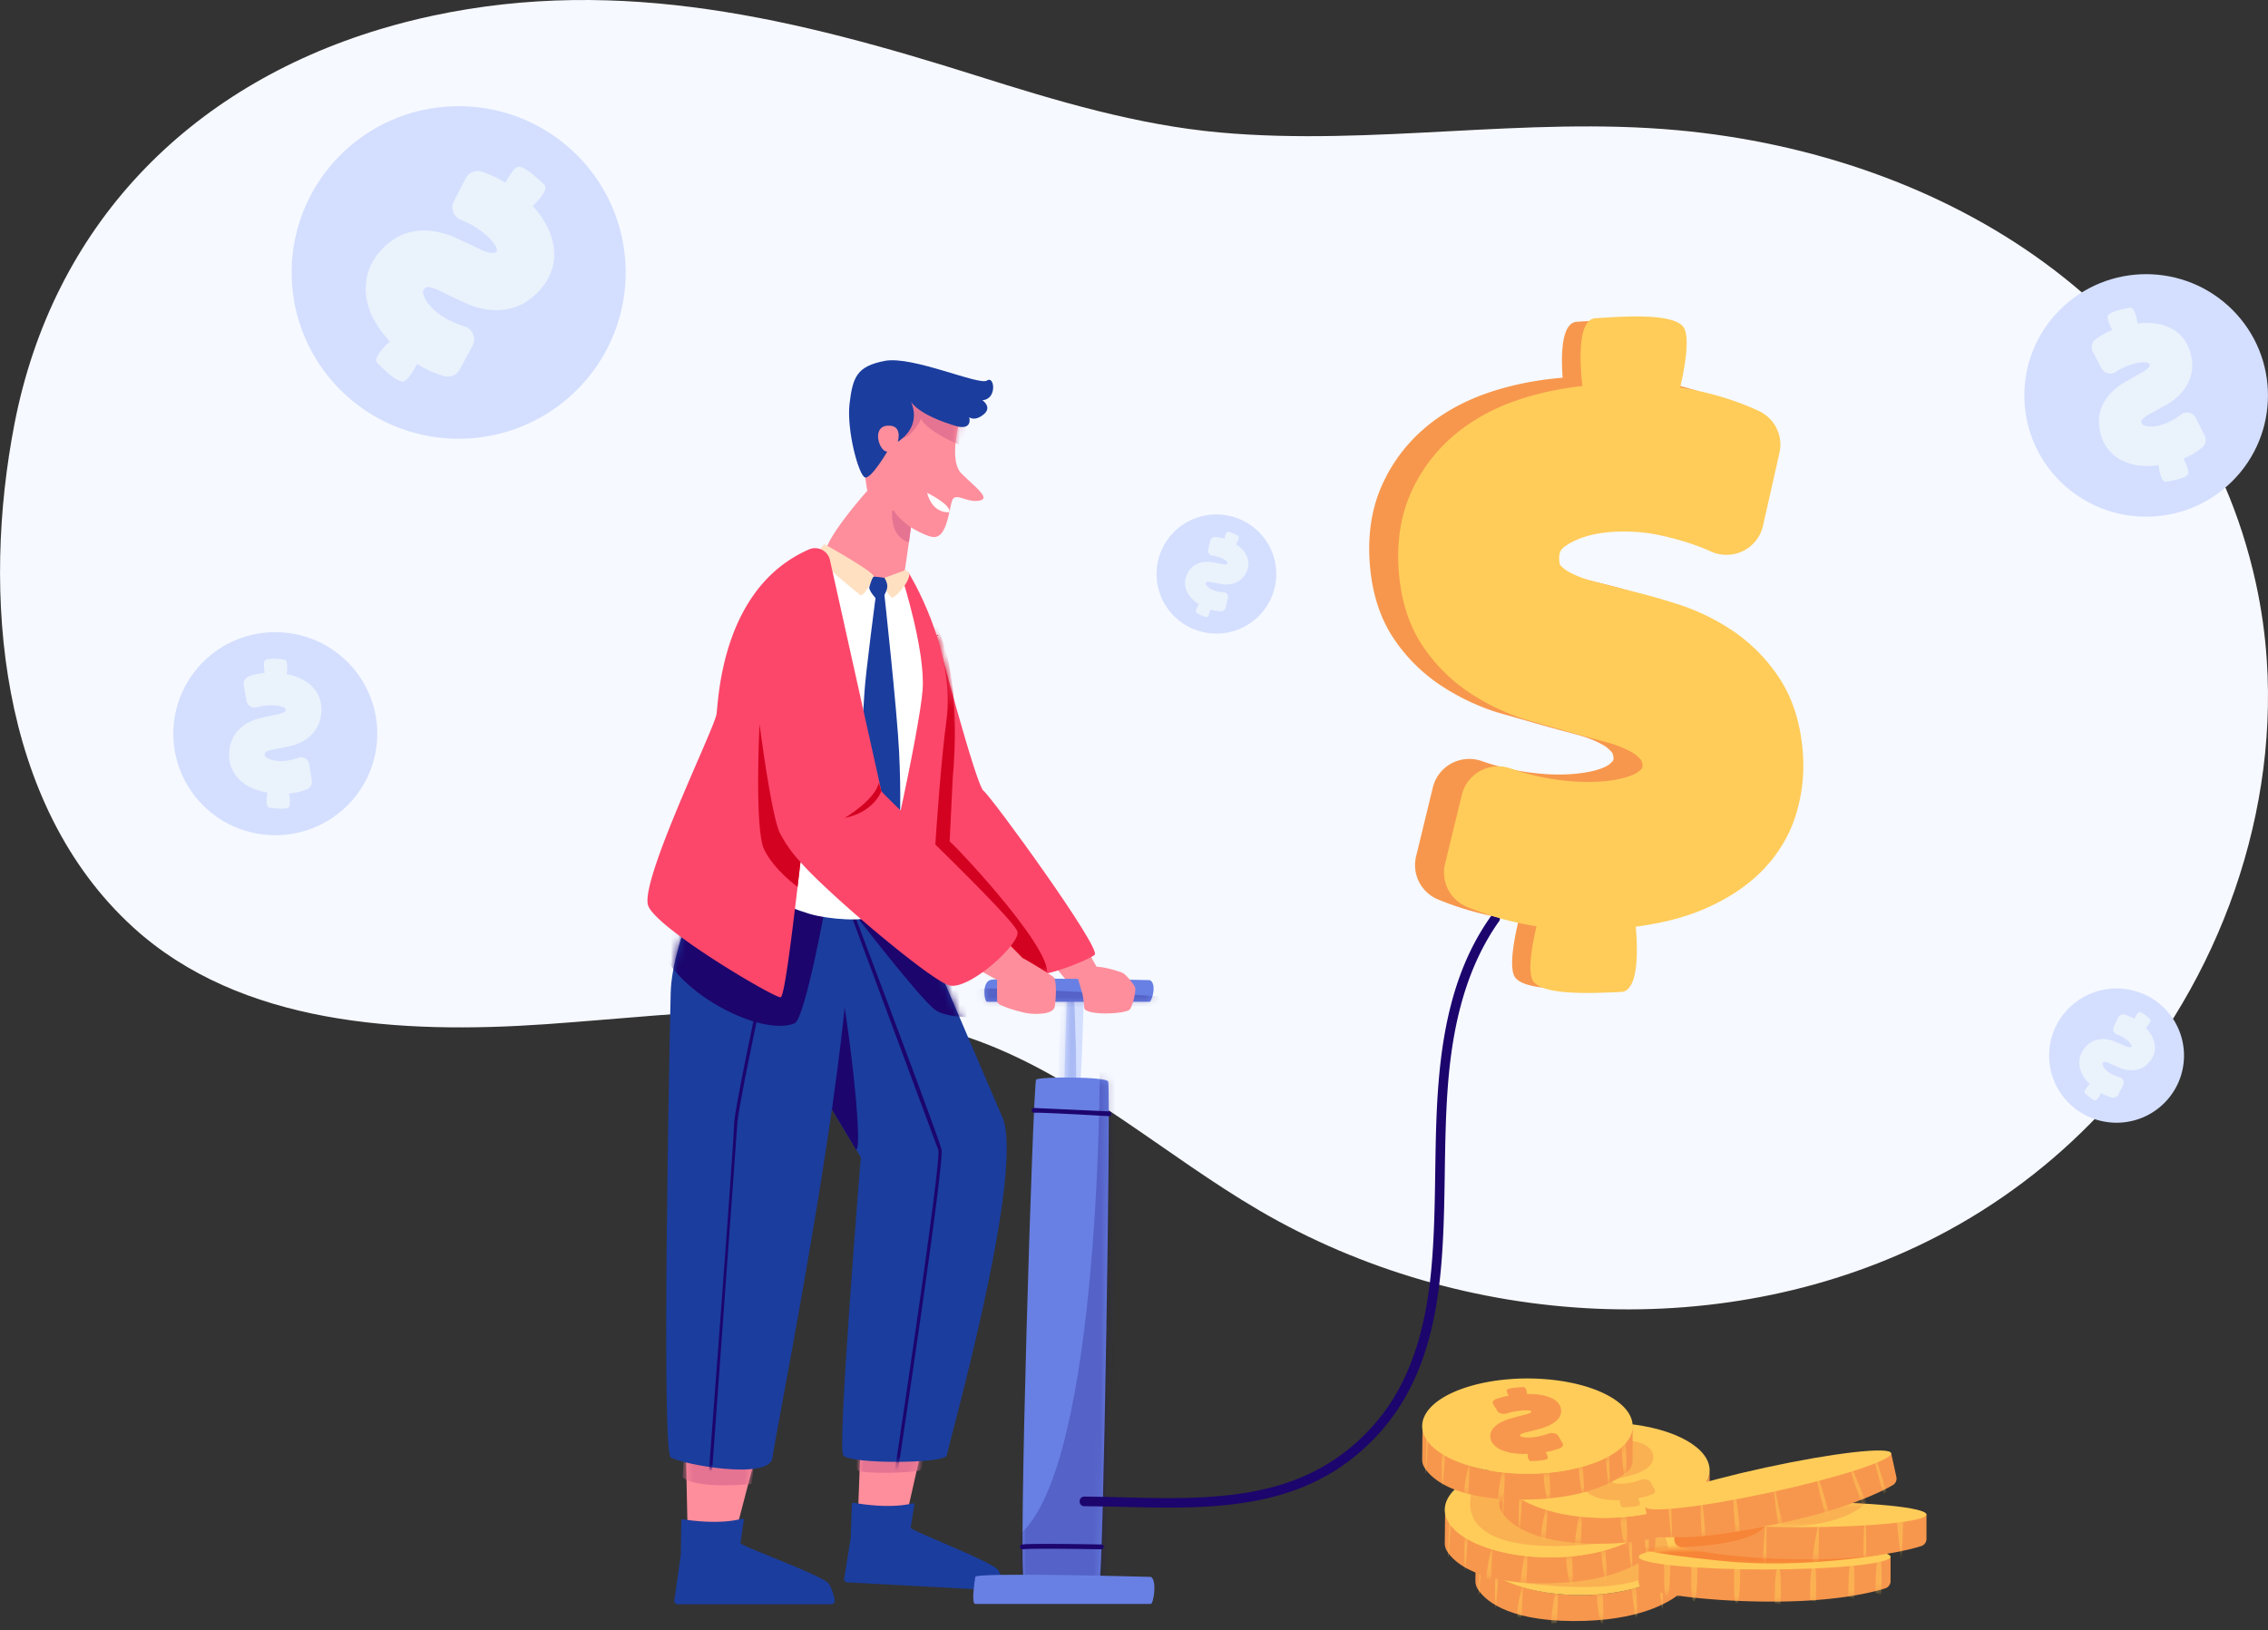 <svg xmlns="http://www.w3.org/2000/svg" width="306" height="220" fill="none" xmlns:v="https://vecta.io/nano"><rect width="100%" height="100%" fill="#333333" stroke="none"/><style><![CDATA[.B{fill:#fff}.C{fill:#ffcc59}.D{opacity:.5}.E{fill:#f7974d}.F{fill:#1c056d}.G{fill:#fe8e9c}.H{fill:#1b3d9e}.I{fill:#d4dfff}.J{fill:#eaf2fc}.K{fill:#e57492}.L{fill:#6880e4}.M{fill:#fc476a}.N{fill:#d40221}]]></style><g clip-path="url(#U)"><path d="M124.3 195.703l-2.042 9.029c-.127.085-5.241.086-6.487-.727l.344-9.286 8.185.984z" class="G"/><mask id="A" maskUnits="userSpaceOnUse" x="115" y="194" width="10" height="11"><path d="M124.3 195.703l-2.042 9.029c-.127.085-5.241.086-6.487-.727l.344-9.286 8.185.984z" class="B"/></mask><g mask="url(#A)" class="K"><path d="M124.856 194.989s-.139 3.06-.744 3.408-7.672.556-8.341.023.127-4.195.127-4.195l8.958.764z"/></g><path d="M115.155 202.778c.96.177 4.943.832 7.977.085.031-.008.063-.007.093.001s.058.023.081.044.04.048.049.078a.18.18 0 0 1 .006.092l-.496 3.071c.018.416 11.051 4.586 11.786 5.711.487.743.683 1.725.763 2.304a.41.41 0 0 1-.016.177c-.018.057-.049.11-.09.154a.41.41 0 0 1-.147.1c-.056.023-.117.033-.177.03l-20.67-1.1a.46.46 0 0 1-.329-.167.44.44 0 0 1-.085-.168c-.017-.061-.02-.125-.009-.188l.882-5.409.162-4.636c.001-.027.007-.053.019-.077s.029-.046.05-.062.045-.03.071-.036.053-.008.08-.004z" class="H"/><path d="M101.793 197.041l-2.544 9.739c-.127.086-5.241.085-6.488-.727l-.204-9.303 9.235.291z" class="G"/><mask id="B" maskUnits="userSpaceOnUse" x="92" y="196" width="10" height="11"><path d="M101.793 197.041l-2.544 9.739c-.127.086-5.241.085-6.488-.727l-.204-9.303 9.235.291z" class="B"/></mask><g mask="url(#B)" class="K"><path d="M101.443 200.235s-7.183.798-9.329-.854l.2-3.96 9.531.541-.402 4.273z"/></g><path d="M92.135 205.01c.963.159 4.961.734 7.979-.073.03-.008.062-.009.093-.002s.058.022.082.043a.2.2 0 0 1 .051.077c.01.03.012.061.007.092l-.435 3.08c.027.417 11.139 4.367 11.897 5.476.491.719.709 1.67.802 2.251.01.065.006.131-.012.194a.45.45 0 0 1-.091.171c-.043.049-.096.089-.156.117s-.125.041-.19.041H91.427c-.065 0-.129-.014-.189-.041a.45.45 0 0 1-.154-.114c-.043-.049-.074-.107-.092-.169s-.023-.127-.014-.191l.874-6.13.069-4.639c.001-.027.007-.053.018-.077s.028-.045.048-.062.044-.03.07-.038a.21.21 0 0 1 .079-.006z" class="H"/><path d="M305.833 89.033c1.511 22.332-7.338 45.232-22.694 61.423-6.282 6.627-13.635 12.159-21.752 16.369-28.259 14.639-64.013 12.575-91.481-3.486-12.757-7.46-23.995-17.731-37.866-22.856-18.409-6.8-38.77-3.648-58.357-2.28s-41.236.127-55.717-13.07C-.262 108.52-2.467 79.965 1.953 57.199 7.107 30.621 25.252 11.778 51.276 3.944c2.358-.71 4.744-1.322 7.157-1.835 25.429-5.427 49.158.465 73.382 8.119 10.725 3.39 21.572 6.646 32.831 7.655 20.532 1.839 41.15-2.197 61.71-.309 36.027 3.311 69.849 23.938 78.007 61.11.746 3.409 1.237 6.868 1.47 10.35z" fill="#f6f9ff"/><path d="M146.241 127.426l2.263 3.998c-.127.106-1.422 1.266-4.632.797-.146-.022-2.209-2.642-2.209-2.642l4.578-2.153z" class="G"/><path d="M126.353 85.683s5.331 20.32 6.35 21.038 15.985 21.319 14.989 22.124-6.973 3.15-8.967 2.786-14.309-16.692-15.392-17.634-4.228-28.166-4.228-28.166l7.248-.148z" class="M"/><mask id="C" maskUnits="userSpaceOnUse" x="119" y="85" width="29" height="47"><path d="M126.353 85.683s5.331 20.32 6.35 21.038 15.985 21.319 14.989 22.124-6.973 3.15-8.967 2.786-14.309-16.692-15.392-17.634-4.228-28.166-4.228-28.166l7.248-.148z" class="B"/></mask><g mask="url(#C)" class="N"><path d="M138.585 132.809s-15.95-16.337-16.409-17.422-3.262-5.426-3.262-5.426l3.492-4.813s5.106 8.013 5.737 8.414 15.774 16.393 12.737 18.49c-.548.38-2.295.757-2.295.757z"/><path d="M127.876 118.779l.668-13.783c1.423-16.528-2.829-21.485-2.829-21.485s-2.322 31.265-1.203 32.808 3.364 2.46 3.364 2.46z"/></g><path d="M122.548 77.224s6.462 10.295 5.145 20.01-2.379 31.611-2.379 31.611l-11.272-1.199 5.284-49.671 3.222-.751z" class="M"/><path d="M120.488 116.319l14.901 34.795c2.644 8.461-7.52 44.11-7.633 45.258s-13.182 1.226-13.993 0 2.379-40.216 2.379-40.216-19.463-31.294-16.6-34.481c3.835-4.266 20.947-5.356 20.947-5.356z" class="H"/><mask id="D" maskUnits="userSpaceOnUse" x="99" y="116" width="37" height="82"><path d="M120.488 116.319l14.901 34.795c2.644 8.461-7.52 44.11-7.633 45.258s-13.182 1.226-13.993 0 2.379-40.216 2.379-40.216-19.463-31.294-16.6-34.481c3.835-4.266 20.947-5.356 20.947-5.356z" class="B"/></mask><g mask="url(#D)" class="F"><path d="M120.958 198.519c.052 0 .102-.019.142-.052s.065-.081.072-.132c.254-1.689 6.284-41.413 5.852-43.241-.432-1.801-11.926-32.168-12.416-33.457-.021-.052-.062-.094-.114-.117s-.11-.024-.163-.004a.22.22 0 0 0-.119.111c-.024.05-.027.109-.009.162l12.399 33.405c.335 1.393-3.689 28.79-5.851 43.078-.008.056.006.114.04.159s.085.077.142.085c.008.002.017.003.025.003z"/><path d="M132.427 137.242s-4.556.266-6.233-.954c-2.162-1.574-11.475-13.736-11.475-13.736l8.057-4.594 9.651 19.284z"/></g><path d="M112.241 149.689l1.399-15.133c.27-.409 2.964 19.983 1.876 20.589l-3.275-5.456z" class="F"/><path d="M96.978 114.001s-6.311 12.513-6.488 19.971-1.261 61.781 0 62.676 13.452 3.227 13.748 0 16.017-80.224 8.396-80.294-15.657-2.353-15.657-2.353z" class="H"/><mask id="E" maskUnits="userSpaceOnUse" x="89" y="114" width="26" height="85"><path d="M96.978 114.001s-6.311 12.513-6.488 19.971-1.261 61.781 0 62.676 13.452 3.227 13.748 0 16.017-80.224 8.396-80.294-15.657-2.353-15.657-2.353z" class="B"/></mask><g mask="url(#E)" class="F"><path d="M95.777 199.865c.055 0 .107-.02.147-.057s.065-.088.069-.142l3.475-47.852c.066-3.138 7.696-37.42 7.772-37.766a.21.21 0 0 0-.028-.162c-.031-.049-.08-.083-.136-.095s-.114-.002-.163.028a.22.22 0 0 0-.095.135c-.315 1.415-7.715 34.671-7.782 37.851-.066 3.152-3.435 47.382-3.474 47.828-.002.028.001.057.01.084s.023.052.041.073.041.039.066.052a.21.21 0 0 0 .081.023h.016z"/><path d="M111.42 121.961s-2.812 15.552-4.214 16.127c-4.099 1.68-14.074-3.146-17.321-8.739s6.003-14.232 6.003-14.232l15.532 6.844z"/></g><path d="M121.822 78.313s3.012 9.468 2.662 14.711-5.686 29.75-6.673 30.567-6.008.497-8.585-.275-9.525-3.46-9.068-4.091 5.713-29.716 6.403-32.313 4.938-11.629 4.938-11.629 4.895 4.321 6.391 4.131 3.932-1.102 3.932-1.102z" class="B"/><path d="M117.035 66.208a1.05 1.05 0 0 1-.048-.165c-.289-1.579-1.688-11.722 1.099-14.163s12.476-.842 11.629 4.003c0 0-1.917 6.087 0 8s4.007 3.385 2.417 3.673-2.947-.946-3.523-.275-.623 5.55-2.833 5.168c-.676-.117-1.73-.612-2.88-1.288-.369 2.793-.874 6.435-1.084 7.15-.349 1.191-9.022-1.537-10.328-3.029-1.165-1.344 4.42-7.796 5.551-9.076z" class="G"/><mask id="F" maskUnits="userSpaceOnUse" x="111" y="50" width="22" height="29"><path d="M117.035 66.208a1.05 1.05 0 0 1-.048-.165c-.289-1.579-1.688-11.722 1.099-14.163s12.476-.842 11.629 4.003c0 0-1.917 6.087 0 8s4.007 3.385 2.417 3.673-2.947-.946-3.523-.275-.623 5.55-2.833 5.168c-.676-.117-1.73-.612-2.88-1.288-.369 2.793-.874 6.435-1.084 7.15-.349 1.191-9.022-1.537-10.328-3.029-1.165-1.344 4.42-7.796 5.551-9.076z" class="B"/></mask><g mask="url(#F)" class="K"><path d="M129.435 60.015s-4.252-1.706-5.163-3.488c0 0-1.334 2.744-2.786 2.6l.958-5.923 9.262 2.394-2.271 4.417z"/></g><path d="M122.906 71.163s-1.586-1.056-2.31-2.252c-.013-.022-.032-.04-.055-.05a.12.12 0 0 0-.074-.008c-.025.006-.048.019-.064.038s-.027.043-.029.069c-.077.96-.042 3.447 2.258 4.24l.274-2.038z" class="K"/><path d="M146.241 133.815s-.396 16.249-.915 16.303-1.83.415-1.801-.1.304-16.155.571-16.323 2.145.12 2.145.12z" class="I"/><mask id="G" maskUnits="userSpaceOnUse" x="143" y="133" width="4" height="18"><path d="M146.241 133.815s-.396 16.249-.915 16.303-1.83.415-1.801-.1.304-16.155.571-16.323 2.145.12 2.145.12z" class="B"/></mask><g mask="url(#G)" class="L"><path opacity=".4" d="M144.882 133.643s.72 15.372 0 15.638-2.274-.48-2.274-.48l.589-15.158h1.685z"/></g><path d="M155.119 132.257s-20.449-.462-21.565 0-.731 2.931-.371 2.931h21.936c.363-.205.975-2.528 0-2.931z" class="L"/><mask id="H" maskUnits="userSpaceOnUse" x="132" y="132" width="24" height="4"><path d="M155.119 132.257s-20.449-.462-21.565 0-.731 2.931-.371 2.931h21.936c.363-.205.975-2.528 0-2.931z" class="B"/></mask><g mask="url(#H)" class="F"><path opacity=".24" d="M156.321 134.447s-24.059-1.465-24.424-.952-.478 2.16.367 2.234 24.279.216 24.242-.148-.185-1.134-.185-1.134z"/></g><path d="M149.52 145.956c-.119-.691-9.329-.691-9.729-.269s-2.502 67.576-1.622 67.576 9.712.222 10.185.064 1.538-65.205 1.166-67.371z" class="L"/><mask id="I" maskUnits="userSpaceOnUse" x="137" y="145" width="13" height="69"><path d="M149.52 145.956c-.119-.691-9.329-.691-9.729-.269s-2.502 67.576-1.622 67.576 9.712.222 10.185.064 1.538-65.205 1.166-67.371z" class="B"/></mask><g mask="url(#I)" class="F"><path opacity=".24" d="M148.38 144.031s.156 58.145-12.238 64.007v7.404h17.046v-71.411h-4.808z"/></g><path d="M155.279 212.786s-23.598-.656-23.693 0-.563 3.65 0 3.65h23.693c.375-.094.847-3.183 0-3.65z" class="L"/><g class="F"><path d="M149.598 150.614c.086.003.169-.029.232-.088a.32.32 0 0 0 .012-.457c-.06-.063-.14-.098-.226-.101l-10.12-.459c-.086.005-.166.044-.223.108a.32.32 0 0 0-.081.234.32.32 0 0 0 .109.223c.064.057.149.086.235.081 1.017-.062 9.952.454 10.043.459h.019zm-11.64 58.449h.045c1.264-.175 10.519 0 10.611 0 .083-.005.161-.041.218-.101a.33.33 0 0 0 .088-.222c0-.083-.032-.162-.088-.222a.33.33 0 0 0-.218-.102c-.381-.008-9.399-.179-10.713 0-.081.012-.154.054-.205.118a.32.32 0 0 0-.07.225.32.32 0 0 0 .1.213c.06.056.138.087.22.089l.012.002z"/></g><g fill="#ffe0c1"><path d="M122.132 76.944l-2.806 1.031c-.808.255.785 2.824 1.126 2.682.294-.127 1.781-1.422 2.194-2.856.026-.09.032-.183.02-.276a.69.69 0 0 0-.09-.261.7.7 0 0 0-.186-.205.72.72 0 0 0-.253-.116h-.005zm-10.928-3.522s6.831 3.782 6.696 4.401-1.461 2.622-1.726 2.513-5.925-4.823-5.99-5.223 1.02-1.691 1.02-1.691z"/></g><g class="H"><path d="M119.326 77.975s.453.648.382 1.275-.819 1.934-1.073 1.876-1.479-1.434-1.345-1.9.41-1.37.606-1.406 1.43.154 1.43.154z"/><path d="M119.282 79.865s1.74 15.831 2.027 21.615.114 10.415-.017 11.008-3.108 5.961-3.369 5.856-2.592-5.87-2.671-6.478 1.25-15.507 1.357-18.079 1.654-14.125 1.654-14.125l1.019.203z"/></g><path d="M133.888 125.138l4.093 4.153c.134 0 3.769 2.209 4.183 2.575s.336 2.764.154 3.936-2.738 1.052-3.542.952-4.159-.983-4.229-1.555c-.054-.434-.017-2.964-.017-2.964l-5.343-2.924 4.701-4.173z" class="G"/><path d="M96.678 96.339c.273-1.906.648-17.038 12.466-22.195.28-.123.584-.182.89-.173a2.06 2.06 0 0 1 .877.225 2.05 2.05 0 0 1 1.073 1.399l.011.054 6.919 31.104c.519.774 18.044 17.313 18.366 18.997s-6.522 7.861-9.166 7.228c-2.518-.603-16.735-12.687-20.111-16.655-1.111 9.555-2.162 18.253-2.693 18.253-1.007 0-16.544-9.166-17.839-12.317s8.92-23.916 9.207-25.921z" class="M"/><g class="N"><path d="M108.003 116.326c-1.11-1.174-2.048-2.5-2.787-3.936-1.145-2.279-2.742-14.691-2.742-14.691s-.701 14.121.61 16.897 4.526 5.085 4.526 5.085l.393-3.355zm10.911-9.572s-.958 2.813-4.951 3.622c0 0 4.128-2.434 4.609-4.771l.342 1.149z"/></g><path d="M145.472 131.557c-.033.096-.143.141-.111.237l.686 2.319c.126.611.202 1.231.229 1.854.035 1.14 5.807.899 6.217.191s.793-2.501.656-2.913-1.284-1.844-1.78-2.01-5.128-1.904-5.897.322z" class="G"/><path d="M129.281 57.568s-5.724-1.491-6.614-3.816c0 0 2.199 3.351-1.546 5.881 0 0 .756-2.359-1.408-2.188s-1.065 3.557 0 3.489c0 0-2.103 3.592-2.958 3.506s-2.566-6.389-2.129-10.005 1.017-5.013 4.745-5.736 12.782 3.374 13.798 2.651 1.399 2.533-.626 2.652c0 0 1.388.932.163 1.925s-1.941.374-1.941.374.5 1.634-1.484 1.268z" class="H"/><path d="M128.095 69.116s-2.228.331-3.013-2.614c0 0 3.262 1.583 3.013 2.614z" class="B"/><path d="M277.937 64.931c-6.419-6.391-6.419-16.752 0-23.142s16.826-6.39 23.245 0 6.419 16.752 0 23.142-16.826 6.391-23.245 0z" class="I"/><path d="M283.461 55.195c.263-.744.671-1.43 1.201-2.016a8.08 8.08 0 0 1 1.719-1.429l1.712-.984.99-.551c.237-.138.46-.3.662-.485.115-.102.207-.225.273-.364a.42.42 0 0 0 0-.211c-.008-.044-.016-.087-.176-.167-.09-.044-.455-.179-1.38-.027-.509.09-1.007.235-1.485.431a8.47 8.47 0 0 0-1.526.795 1.34 1.34 0 0 1-.515.201c-.184.031-.372.022-.552-.024a1.33 1.33 0 0 1-.495-.245 1.34 1.34 0 0 1-.353-.425l-1.174-2.235a1.32 1.32 0 0 1-.117-.911 1.33 1.33 0 0 1 .506-.768c.69-.509 1.438-.934 2.229-1.267-.294-.566-.672-1.393-.605-1.803.104-.652 2.135-1.022 2.957-1.192.636-.133.961 1.429 1.071 2.128a9.29 9.29 0 0 1 2.406 0c.849.112 1.668.391 2.408.822.691.413 1.271.989 1.689 1.676.391.649.654 1.366.775 2.114.17 1.026.107 1.958-.187 2.771-.264.742-.672 1.426-1.201 2.011-.488.537-1.049 1.004-1.666 1.386l-1.554.886-1.116.603c-.26.138-.504.302-.728.491a1.23 1.23 0 0 0-.305.37.33.33 0 0 0 0 .16c.049.3.152.388.352.462.45.168 1.018.199 1.682.09.597-.101 1.175-.29 1.716-.562.554-.269 1.08-.594 1.567-.971a1.33 1.33 0 0 1 .528-.254 1.34 1.34 0 0 1 .587-.003 1.33 1.33 0 0 1 .53.248 1.31 1.31 0 0 1 .372.451l1.199 2.377a1.32 1.32 0 0 1 .112.873c-.063.295-.226.56-.461.751-.737.587-1.55 1.073-2.417 1.444l-.098.042c.286.561.738 1.54.657 1.991-.119.65-2.163.976-2.983 1.13-.669.127-.953-1.577-1.037-2.23a10.74 10.74 0 0 1-2.417.067c-.878-.07-1.735-.31-2.521-.706a5.71 5.71 0 0 1-1.952-1.632 5.76 5.76 0 0 1-1.059-2.586c-.166-1-.106-1.919.18-2.722z" class="J"/><path d="M158.41 83.139c-3.153-3.139-3.153-8.229 0-11.368a8.1 8.1 0 0 1 11.418 0c3.154 3.139 3.154 8.229 0 11.368a8.1 8.1 0 0 1-11.418 0z" class="I"/><path d="M161.237 76.231a2.98 2.98 0 0 1 1.091-.38 4.05 4.05 0 0 1 1.1 0l.955.167.548.104c.134.022.269.031.404.025a.57.57 0 0 0 .217-.052c.029-.019.053-.046.069-.077.011-.019.023-.038-.013-.118-.02-.046-.114-.212-.509-.445-.221-.126-.455-.228-.698-.305a4.24 4.24 0 0 0-.828-.18.66.66 0 0 1-.258-.086c-.079-.046-.147-.108-.2-.183s-.09-.159-.109-.248a.65.65 0 0 1 .002-.27l.266-1.211a.65.65 0 0 1 .245-.378c.124-.093.278-.139.433-.129.42.025.836.1 1.239.223.069-.305.19-.736.343-.869.247-.213 1.129.285 1.493.48.282.151-.092.84-.271 1.14a4.56 4.56 0 0 1 .904.76c.285.309.505.671.646 1.065a2.39 2.39 0 0 1 .106 1.161c-.059.368-.189.721-.382 1.04-.225.404-.552.743-.947.985a3 3 0 0 1-1.089.38c-.354.049-.714.049-1.068 0l-.863-.154-.612-.127a2.02 2.02 0 0 0-.429-.043c-.08-.001-.159.014-.233.043-.022.016-.039.037-.051.061-.032.039-.052.088-.054.139s.012.102.04.144a1.63 1.63 0 0 0 .606.562c.257.149.535.259.824.327.294.073.595.115.898.127.098.002.193.026.28.07s.162.106.221.183a.65.65 0 0 1 .122.26.66.66 0 0 1-.003.287l-.302 1.266a.65.65 0 0 1-.232.367c-.118.092-.263.142-.413.14a5.16 5.16 0 0 1-1.367-.215l-.05-.014c-.07.3-.21.812-.381.955-.255.208-1.121-.309-1.481-.507-.291-.163.14-.886.315-1.165a5.28 5.28 0 0 1-.929-.732 3.32 3.32 0 0 1-.727-1.058 2.79 2.79 0 0 1-.217-1.227c.03-.463.174-.912.419-1.307a2.69 2.69 0 0 1 .93-.984z" class="J"/><path d="M27.414 108.69a13.66 13.66 0 0 1 0-19.372c5.373-5.349 14.085-5.349 19.458 0a13.66 13.66 0 0 1 0 19.372c-5.373 5.349-14.085 5.349-19.458 0z" class="I"/><path d="M31.812 98.94c.398-.528.897-.973 1.468-1.308.542-.316 1.126-.555 1.734-.71l1.615-.356.929-.191c.224-.05.443-.125.651-.222a.95.95 0 0 0 .31-.222c.033-.05.053-.108.059-.167 0-.038.01-.073-.098-.177-.061-.059-.319-.253-1.095-.368-.431-.055-.866-.065-1.299-.029a7.2 7.2 0 0 0-1.423.253 1.12 1.12 0 0 1-.894-.128c-.132-.082-.245-.191-.332-.319a1.11 1.11 0 0 1-.174-.425l-.379-2.08a1.11 1.11 0 0 1 .137-.757c.135-.228.347-.401.598-.487a9.07 9.07 0 0 1 2.099-.45c-.091-.526-.183-1.283-.028-1.592.254-.494 1.963-.28 2.664-.209.544.055.404 1.382.316 1.967.664.118 1.309.323 1.919.608.651.303 1.233.734 1.713 1.266a4.11 4.11 0 0 1 .926 1.76 4.97 4.97 0 0 1 .084 1.882 4.58 4.58 0 0 1-.85 2.164c-.399.526-.897.97-1.467 1.306a6.56 6.56 0 0 1-1.682.688l-1.462.314-1.046.201c-.242.045-.478.116-.705.211a1.05 1.05 0 0 0-.337.217.28.28 0 0 0-.039.127c-.037.253.023.348.163.457.318.254.763.414 1.32.494a5.08 5.08 0 0 0 1.512-.019 7.5 7.5 0 0 0 1.497-.38 1.13 1.13 0 0 1 .486-.069c.165.013.325.063.469.145s.267.195.361.331a1.11 1.11 0 0 1 .183.453l.355 2.198c.041.249-.005.505-.131.725s-.322.39-.559.483a8.84 8.84 0 0 1-2.29.548l-.089.008c.087.52.2 1.416.02 1.754-.254.49-1.969.239-2.671.156-.565-.07-.361-1.499-.263-2.041a8.99 8.99 0 0 1-1.944-.551 5.73 5.73 0 0 1-1.834-1.195c-.512-.505-.904-1.118-1.145-1.794a4.82 4.82 0 0 1-.192-2.33 4.55 4.55 0 0 1 .837-2.139z" class="J"/><path d="M45.948 52.632a22.37 22.37 0 0 1 0-31.73c8.801-8.762 23.07-8.762 31.871 0a22.37 22.37 0 0 1 0 31.73c-8.801 8.762-23.07 8.762-31.871 0z" class="I"/><path d="M54.996 31.419c1.045-.294 2.138-.38 3.217-.253 1.021.124 2.02.389 2.968.787l2.46 1.132 1.399.667c.343.156.701.275 1.069.356a1.59 1.59 0 0 0 .625.016.58.58 0 0 0 .243-.161c.045-.044.087-.085.05-.328-.02-.137-.159-.65-1.061-1.562a9.99 9.99 0 0 0-1.66-1.322c-.663-.43-1.369-.791-2.107-1.078-.238-.093-.454-.234-.634-.415a1.82 1.82 0 0 1-.41-.635c-.09-.238-.13-.492-.116-.746s.082-.502.199-.728l1.588-3.076c.199-.386.529-.688.932-.852s.851-.18 1.265-.044c1.115.369 2.183.868 3.18 1.487.405-.774 1.039-1.853 1.549-2.102.818-.399 2.838 1.574 3.681 2.357.655.609-.85 2.201-1.548 2.877.747.809 1.384 1.712 1.895 2.686.547 1.036.88 2.17.979 3.336a6.72 6.72 0 0 1-.548 3.208c-.422.948-1.021 1.808-1.766 2.533-1.018.999-2.117 1.667-3.265 1.981a8.29 8.29 0 0 1-3.212.253 10.66 10.66 0 0 1-2.876-.76l-2.22-1.033-1.562-.769c-.36-.181-.738-.323-1.128-.422-.213-.059-.437-.076-.656-.049-.07.027-.131.07-.179.127-.299.293-.317.477-.243.76.168.633.581 1.291 1.229 1.945.587.586 1.26 1.081 1.995 1.469a12.23 12.23 0 0 0 2.333.979 1.83 1.83 0 0 1 .702.389 1.82 1.82 0 0 1 .466.652 1.81 1.81 0 0 1 .14.788c-.013.27-.085.533-.213.772l-1.726 3.216c-.196.365-.511.653-.893.815s-.809.19-1.209.079c-1.242-.357-2.431-.879-3.534-1.551l-.127-.076c-.406.76-1.145 2.04-1.721 2.305-.826.38-2.799-1.631-3.632-2.432-.668-.647 1.018-2.31 1.689-2.919a14.68 14.68 0 0 1-1.979-2.637 9.28 9.28 0 0 1-1.201-3.371c-.165-1.163-.064-2.348.294-3.466.366-1.152 1.063-2.238 2.071-3.227s2.08-1.64 3.21-1.957z" class="J"/><path d="M279.133 148.848c-3.554-3.538-3.554-9.275 0-12.813s9.316-3.538 12.87 0 3.554 9.275 0 12.813-9.316 3.538-12.87 0z" class="I"/><path d="M282.721 140.369a3.34 3.34 0 0 1 1.295-.145 4.51 4.51 0 0 1 1.207.281l1.008.426.575.253c.14.058.286.1.436.127a.68.68 0 0 0 .254 0c.037-.015.07-.038.096-.068.018-.019.034-.036.016-.127-.01-.055-.072-.261-.447-.617-.211-.193-.443-.363-.69-.506a4.65 4.65 0 0 0-.864-.41.74.74 0 0 1-.437-.413.71.71 0 0 1-.055-.302.72.72 0 0 1 .074-.298l.6-1.266a.74.74 0 0 1 .877-.389c.455.134.893.322 1.304.56.152-.318.395-.76.599-.868.324-.172 1.165.599 1.515.905.272.238-.314.899-.589 1.18a5.08 5.08 0 0 1 .8 1.061 3.56 3.56 0 0 1 .44 1.331 2.72 2.72 0 0 1-.181 1.302 3.26 3.26 0 0 1-.68 1.046 3.05 3.05 0 0 1-1.293.841 3.35 3.35 0 0 1-1.293.143c-.402-.036-.796-.128-1.172-.272l-.908-.39-.636-.291c-.148-.068-.302-.121-.461-.156a.67.67 0 0 0-.264-.011c-.028.011-.052.03-.071.053-.047.035-.081.084-.097.139s-.013.116.007.17c.105.297.284.562.522.77a3.38 3.38 0 0 0 .822.568c.304.155.624.278.954.366a.75.75 0 0 1 .288.149.74.74 0 0 1 .197.257c.046.099.068.207.067.316a.74.74 0 0 1-.076.314l-.657 1.32a.74.74 0 0 1-.35.341c-.152.07-.324.087-.487.047-.506-.129-.993-.325-1.446-.583a.62.62 0 0 1-.051-.029c-.154.314-.439.838-.667.952-.328.165-1.152-.623-1.496-.936-.277-.253.382-.944.645-1.199-.316-.315-.596-.663-.834-1.04a3.76 3.76 0 0 1-.527-1.345 3.14 3.14 0 0 1 .075-1.403c.149-.499.418-.954.784-1.325a3.02 3.02 0 0 1 1.272-.829z" class="J"/><path d="M199.115 208.55c0 2.98 4.537 5.924 11.234 6.559 7.673.729 15.197-1.497 16.806-4.971.197-.412.301-.863.304-1.319v4.603c0 .294-.064.584-.187.85s-.303.503-.528.693c-1.515 1.266-5.66 3.822-14.52 3.779-9.205-.044-12.06-3.039-12.869-4.355-.193-.316-.295-.68-.294-1.05l.054-4.789z" class="E"/><mask id="J" maskUnits="userSpaceOnUse" x="199" y="208" width="29" height="11"><path d="M199.115 208.55c0 2.98 4.537 5.924 11.234 6.559 7.673.729 15.197-1.497 16.806-4.971.197-.412.301-.863.304-1.319v4.603c0 .294-.064.584-.187.85s-.303.503-.528.693c-1.515 1.266-5.66 3.822-14.52 3.779-9.205-.044-12.06-3.039-12.869-4.355-.193-.316-.295-.68-.294-1.05l.054-4.789z" class="B"/></mask><g mask="url(#J)" class="C"><path d="M226.486 210.27c0 .281.276 5.16 0 5.464s-.613-4.627-.459-5.009c.037-.106.097-.202.177-.281a.74.74 0 0 1 .282-.174zm-2.188 2.193l.089 4.56-.147.029s-.592-4.294-.266-4.44l.324-.149zm-3.6 1.497s.372 4.266.094 4.32-.665-4.165-.665-4.165l.571-.155zm-4.494.617s.29 4.513-.036 4.585-1.052-4.44-.509-4.513l.545-.072zm-6.165 4.404s.327-4.548.037-4.476-.979 4.513-.725 4.548c.232.01.464-.014.688-.072zm-4.75-.757l.196-4.298c-.232.201-1.083 4.214-.636 4.256l.44.042zm-3.083-5.986l-.382 4.833c-.155-.007-.175-4.891.058-5.035s.324.202.324.202z" class="D"/></g><path d="M199.064 208.819c.003-.456.107-.906.304-1.318 1.609-3.474 9.133-5.7 16.807-4.971 6.696.633 11.292 3.31 11.284 6.289a3.11 3.11 0 0 1-.304 1.32c-1.609 3.473-9.133 5.699-16.806 4.97-6.697-.633-11.293-3.31-11.285-6.29z" class="C"/><mask id="K" maskUnits="userSpaceOnUse" x="199" y="202" width="29" height="14"><path d="M199.064 208.819c.003-.456.107-.906.304-1.318 1.609-3.474 9.133-5.7 16.807-4.971 6.696.633 11.292 3.31 11.284 6.289a3.11 3.11 0 0 1-.304 1.32c-1.609 3.473-9.133 5.699-16.806 4.97-6.697-.633-11.293-3.31-11.285-6.29z" class="B"/></mask><g mask="url(#K)" class="E"><path d="M223.569 205.909s4.014 3.755-1.081 6.698-18.445.798-18.445.798 14.164-1.34 16.499-3.005 2.1-3.486 2.1-3.486l.925-1.005" class="D"/></g><path d="M199.676 210.007l-.182 5.24c.091.07.348-4.003.348-4.606s-.166-.634-.166-.634z" class="C D"/><path d="M194.981 203.45c0 2.98 4.538 5.925 11.233 6.559 7.675.731 15.193-1.497 16.808-4.968.196-.412.3-.862.304-1.319v4.603a2 2 0 0 1-.186.85c-.123.266-.304.503-.529.692-1.513 1.267-5.659 3.823-14.52 3.781-9.205-.045-12.058-3.04-12.868-4.357a1.99 1.99 0 0 1-.293-1.048l.051-4.793z" class="E"/><mask id="L" maskUnits="userSpaceOnUse" x="194" y="203" width="30" height="11"><path d="M194.981 203.45c0 2.98 4.538 5.925 11.233 6.559 7.675.731 15.193-1.497 16.808-4.968.196-.412.3-.862.304-1.319v4.603a2 2 0 0 1-.186.85c-.123.266-.304.503-.529.692-1.513 1.267-5.659 3.823-14.52 3.781-9.205-.045-12.058-3.04-12.868-4.357a1.99 1.99 0 0 1-.293-1.048l.051-4.793z" class="B"/></mask><g mask="url(#L)" class="C"><path d="M222.353 205.167c0 .282.275 5.16 0 5.465s-.613-4.627-.46-5.009c.037-.105.097-.201.177-.28a.76.76 0 0 1 .283-.176zm-2.188 2.197l.088 4.559-.148.029s-.59-4.293-.266-4.44l.326-.148zm-3.6 1.498s.372 4.264.094 4.32-.665-4.167-.665-4.167l.571-.153zm-4.494.612s.29 4.512-.037 4.584-1.051-4.44-.509-4.512l.546-.072zm-6.165 4.408s.326-4.549.036-4.477-.978 4.513-.725 4.549c.232.009.464-.015.689-.072zm-4.75-.759l.195-4.296c-.233.202-1.082 4.214-.636 4.254l.441.042zm-3.084-5.985l-.376 4.833c-.148-.008-.176-4.89.056-5.035s.32.202.32.202z" class="D"/></g><path d="M194.93 203.72a3.14 3.14 0 0 1 .304-1.32c1.609-3.473 9.133-5.699 16.806-4.97 6.697.633 11.293 3.31 11.286 6.29a3.13 3.13 0 0 1-.304 1.321c-1.609 3.474-9.133 5.699-16.808 4.971-6.695-.633-11.291-3.311-11.284-6.289v-.003z" class="C"/><mask id="M" maskUnits="userSpaceOnUse" x="194" y="197" width="30" height="14"><path d="M194.93 203.72a3.14 3.14 0 0 1 .304-1.32c1.609-3.473 9.133-5.699 16.806-4.97 6.697.633 11.293 3.31 11.286 6.29a3.13 3.13 0 0 1-.304 1.321c-1.609 3.474-9.133 5.699-16.808 4.971-6.695-.633-11.291-3.311-11.284-6.289v-.003z" class="B"/></mask><g mask="url(#M)" class="E"><path d="M199.064 200.069s-5.918 10.474 16.364 8.253l-12.212-7.241-4.152-1.012z" class="D"/></g><path d="M195.542 204.915l-.182 5.239c.09.07.351-4.01.351-4.606s-.169-.633-.169-.633z" class="C D"/><path d="M202.318 198.129c-.006 2.98 4.539 5.923 11.234 6.559 7.674.728 15.198-1.497 16.808-4.971.196-.413.299-.863.304-1.32v4.604c0 .293-.063.583-.187.85s-.304.503-.528.693c-1.514 1.266-5.66 3.822-14.521 3.779-9.205-.045-12.058-3.04-12.867-4.356-.194-.315-.295-.678-.294-1.048l.051-4.79z" class="E"/><mask id="N" maskUnits="userSpaceOnUse" x="202" y="198" width="29" height="11"><path d="M202.318 198.129c-.006 2.98 4.539 5.923 11.234 6.559 7.674.728 15.198-1.497 16.808-4.971.196-.413.299-.863.304-1.32v4.604c0 .293-.063.583-.187.85s-.304.503-.528.693c-1.514 1.266-5.66 3.822-14.521 3.779-9.205-.045-12.058-3.04-12.867-4.356-.194-.315-.295-.678-.294-1.048l.051-4.79z" class="B"/></mask><g mask="url(#N)" class="C"><path d="M229.691 199.849c0 .281.274 5.159 0 5.464s-.614-4.627-.461-5.008c.037-.106.097-.202.177-.281a.74.74 0 0 1 .284-.175zm-2.188 2.193l.087 4.559-.147.029s-.59-4.293-.266-4.44l.326-.148zm-3.6 1.497s.371 4.266.094 4.321-.666-4.166-.666-4.166l.572-.155zm-4.495.616s.29 4.512-.037 4.584-1.05-4.44-.508-4.512l.545-.072zm-6.164 4.405s.325-4.548.035-4.476-.978 4.512-.725 4.548c.232.01.465-.015.69-.072zm-4.75-.758s.427-4.497.194-4.296-1.082 4.212-.636 4.254l.442.042zm-3.084-5.985l-.381 4.833c-.154-.008-.177-4.891.056-5.036s.325.203.325.203z" class="D"/></g><g class="C"><path d="M202.267 198.397c.004-.456.108-.906.304-1.318 1.609-3.474 9.134-5.699 16.807-4.971 6.696.633 11.292 3.31 11.286 6.289-.005.457-.108.907-.304 1.32-1.61 3.474-9.134 5.699-16.808 4.971-6.695-.634-11.291-3.311-11.285-6.29v-.001z"/><path d="M202.879 199.585l-.182 5.241c.09.069.349-4.004.349-4.607s-.167-.634-.167-.634z" class="D"/></g><g class="E"><path d="M213.901 198.962c.29-.328.64-.598 1.031-.796a7.33 7.33 0 0 1 1.333-.53l1.285-.343.741-.193c.174-.046.344-.105.509-.176a.76.76 0 0 0 .224-.142c.019-.025.029-.057.026-.088 0-.019 0-.037-.107-.076-.058-.023-.299-.093-.956-.066-.361.019-.721.062-1.077.126-.387.066-.77.158-1.145.274-.5.154-1.096.024-1.282-.281l-.598-.979c-.155-.254.028-.546.432-.688.545-.19 1.104-.337 1.672-.441-.149-.253-.331-.609-.246-.777.137-.269 1.584-.343 2.172-.38.458-.031.528.633.537.931a10.6 10.6 0 0 1 1.67.096c.549.071 1.085.219 1.594.437.396.166.744.429 1.01.766a1.64 1.64 0 0 1 .333.914 1.6 1.6 0 0 1-.399 1.15 3.48 3.48 0 0 1-1.029.794 6.91 6.91 0 0 1-1.294.507l-1.164.308-.835.209c-.188.045-.373.105-.553.177a.88.88 0 0 0-.254.142c-.014.02-.019.044-.016.067 0 .127.069.168.2.206a3.62 3.62 0 0 0 1.159.104 7 7 0 0 0 1.248-.168 9 9 0 0 0 1.183-.345c.509-.192 1.169-.064 1.359.264l.601 1.04c.14.243-.026.519-.4.664a10.73 10.73 0 0 1-1.818.507l-.073.014c.144.246.363.673.262.857-.145.268-1.594.325-2.183.356-.475.027-.508-.696-.508-.972a12.44 12.44 0 0 1-1.683-.066 6.63 6.63 0 0 1-1.685-.393c-.448-.165-.856-.424-1.195-.76a1.67 1.67 0 0 1-.486-1.122 1.59 1.59 0 0 1 .405-1.128z" class="D"/><path d="M191.93 192.17c0 2.98 4.539 5.923 11.235 6.559 7.673.728 15.198-1.497 16.807-4.971a3.14 3.14 0 0 0 .304-1.32v4.603a2.01 2.01 0 0 1-.714 1.541c-1.515 1.267-5.661 3.824-14.521 3.78-9.204-.044-12.059-3.039-12.868-4.355-.193-.316-.295-.68-.294-1.05l.051-4.787z"/></g><mask id="O" maskUnits="userSpaceOnUse" x="191" y="192" width="30" height="11"><path d="M191.93 192.17c0 2.98 4.539 5.923 11.235 6.559 7.673.728 15.198-1.497 16.807-4.971a3.14 3.14 0 0 0 .304-1.32v4.603a2.01 2.01 0 0 1-.714 1.541c-1.515 1.267-5.661 3.824-14.521 3.78-9.204-.044-12.059-3.039-12.868-4.355-.193-.316-.295-.68-.294-1.05l.051-4.787z" class="B"/></mask><g mask="url(#O)" class="C"><path d="M219.303 193.896c0 .281.276 5.158 0 5.464s-.613-4.627-.46-5.009c.037-.106.098-.202.177-.281s.176-.138.283-.174zm-2.188 2.187l.089 4.559-.148.029s-.591-4.293-.266-4.44l.325-.148zm-3.595 1.497s.371 4.266.094 4.32-.665-4.165-.665-4.165l.571-.155zm-4.5.622s.291 4.514-.035 4.586-1.052-4.441-.509-4.514l.544-.072zm-6.164 4.398s.327-4.549.037-4.477-.98 4.514-.725 4.55a2.38 2.38 0 0 0 .688-.073zm-4.75-.757l.196-4.297c-.232.2-1.084 4.214-.636 4.255l.44.042zm-3.083-5.985l-.382 4.833c-.155-.008-.176-4.891.056-5.036s.326.203.326.203z" class="D"/></g><g class="C"><path d="M191.879 192.438c.005-.456.109-.906.306-1.318 1.607-3.474 9.133-5.699 16.806-4.972 6.695.633 11.291 3.312 11.285 6.29a3.14 3.14 0 0 1-.304 1.32c-1.609 3.474-9.134 5.699-16.807 4.971-6.696-.633-11.292-3.311-11.286-6.291z"/><path d="M192.492 193.626l-.182 5.241c.092.07.349-4.003.349-4.606s-.167-.635-.167-.635z" class="D"/></g><g class="E"><path d="M201.464 192.73a3.44 3.44 0 0 1 1.029-.795c.426-.221.872-.399 1.334-.531l1.286-.345.741-.191c.174-.046.344-.105.509-.177.083-.034.159-.081.225-.141.01-.012.017-.026.021-.042s.006-.031.003-.046 0-.037-.105-.078c-.059-.021-.299-.092-.957-.064-.361.019-.72.061-1.076.126a8.99 8.99 0 0 0-1.145.273c-.5.155-1.096.025-1.282-.28l-.598-.98c-.155-.254.028-.545.433-.687a11.17 11.17 0 0 1 1.671-.441c-.149-.253-.331-.61-.245-.777.136-.269 1.583-.345 2.171-.38.458-.031.528.633.537.932a10.6 10.6 0 0 1 1.67.096c.549.07 1.085.218 1.593.437a2.54 2.54 0 0 1 1.017.76 1.65 1.65 0 0 1 .334.914 1.6 1.6 0 0 1-.4 1.15 3.48 3.48 0 0 1-1.035.787c-.413.214-.847.386-1.294.514l-1.164.308-.836.209a3.98 3.98 0 0 0-.552.176c-.09.033-.174.082-.248.143-.009 0-.018.029-.015.067 0 .127.067.167.198.206a3.66 3.66 0 0 0 1.161.103 6.99 6.99 0 0 0 1.247-.167 9 9 0 0 0 1.183-.346c.509-.192 1.168-.064 1.359.265l.602 1.04c.14.243-.027.519-.401.664a10.81 10.81 0 0 1-1.819.507l-.071.013c.143.245.362.672.262.857-.147.267-1.594.324-2.183.357-.477.026-.509-.696-.503-.972-.561.016-1.124-.006-1.683-.066-.576-.057-1.142-.189-1.684-.393-.448-.165-.856-.424-1.196-.76-.298-.299-.471-.7-.485-1.122a1.59 1.59 0 0 1 .391-1.123zm53.612 17.345v3.283a1.01 1.01 0 0 1-.198.604c-.128.176-.31.306-.518.371-1.781.564-6.935 1.873-16.155 1.785-9.172-.089-14.473-1.181-16.344-1.647-.222-.056-.418-.184-.559-.363s-.216-.401-.216-.629v-3.399l33.99-.005z"/></g><mask id="P" maskUnits="userSpaceOnUse" x="221" y="210" width="35" height="7"><path d="M255.076 210.075v3.283a1.01 1.01 0 0 1-.198.604c-.128.176-.31.306-.518.371-1.781.564-6.935 1.873-16.155 1.785-9.172-.089-14.473-1.181-16.344-1.647-.222-.056-.418-.184-.559-.363s-.216-.401-.216-.629v-3.399l33.99-.005z" class="B"/></mask><g mask="url(#P)" class="C"><path d="M224.558 210.419s-.209 5.26.315 5.103.471-4.877.471-4.877l-.786-.226zm3.668.597s-.21 5.26.315 5.103.471-4.879.471-4.879l-.786-.224zm5.774.257s-.21 5.26.314 5.104.472-4.879.472-4.879l-.786-.225zm6.233 5.262s.21-5.259-.314-5.102-.472 4.878-.472 4.878l.786.224zm4.764-.413s.21-5.255-.311-5.102-.472 4.877-.472 4.877l.783.225zm5.169-.471s.21-5.259-.314-5.102-.472 4.877-.472 4.877l.786.225zm3.669-.47s.209-5.259-.315-5.103-.472 4.878-.472 4.878l.787.225z" class="D"/></g><path d="M238.082 211.784c-9.385 0-16.993-.765-16.993-1.709s7.608-1.708 16.993-1.708 16.994.765 16.994 1.708-7.608 1.709-16.994 1.709z" class="C"/><mask id="Q" maskUnits="userSpaceOnUse" x="221" y="208" width="35" height="4"><path d="M238.082 211.784c-9.385 0-16.993-.765-16.993-1.709s7.608-1.708 16.993-1.708 16.994.765 16.994 1.708-7.608 1.709-16.994 1.709z" class="B"/></mask><g mask="url(#Q)"><path d="M254.586 209.666s-11.194 2.106-22.201.977-10.94-1.666-10.94-1.666l4.914-.886 28.227 1.582" fill="#f78537"/></g><path d="M259.921 204.373v3.284c0 .217-.069.428-.198.603s-.31.306-.518.372c-1.781.562-6.935 1.873-16.155 1.784-9.171-.089-14.471-1.181-16.343-1.646a1.03 1.03 0 0 1-.557-.364c-.141-.18-.217-.4-.217-.628v-3.4l33.988-.005z" class="E"/><mask id="R" maskUnits="userSpaceOnUse" x="225" y="204" width="35" height="7"><path d="M259.921 204.373v3.284c0 .217-.069.428-.198.603s-.31.306-.518.372c-1.781.562-6.935 1.873-16.155 1.784-9.171-.089-14.471-1.181-16.343-1.646a1.03 1.03 0 0 1-.557-.364c-.141-.18-.217-.4-.217-.628v-3.4l33.988-.005z" class="B"/></mask><g mask="url(#R)" class="C"><path d="M256.793 204.813l-.218 5.953c-.163-.359-.691-5.896-.691-5.896l.909-.057zm-5.013 5.607c.015-.158.09-5.094-.151-4.914s-.211 4.914-.211 4.914h.362zm-6.425.225l.084-5.097c-.228.086-.969 4.718-.863 5.095s.779.002.779.002zm-7.036.729l.018-6.398c-.258.187-.52 6.271-.52 6.271l.871.065" class="D"/></g><path d="M242.928 206.081c-9.386 0-16.994-.765-16.994-1.708s7.608-1.709 16.994-1.709 16.993.765 16.993 1.709-7.608 1.708-16.993 1.708z" class="C"/><mask id="S" maskUnits="userSpaceOnUse" x="225" y="202" width="35" height="5"><path d="M242.928 206.081c-9.386 0-16.994-.765-16.994-1.708s7.608-1.709 16.994-1.709 16.993.765 16.993 1.709-7.608 1.708-16.993 1.708z" class="B"/></mask><g mask="url(#S)" class="E"><path d="M251.818 202.665s-2.283 3.42-12.279 3.42-7.339-.521-7.339-.521l17.784-3.468c.483-.038 1.834.569 1.834.569z" class="D"/></g><path d="M255.158 196.096l.703 3.208c.047.213.024.434-.065.633s-.238.364-.427.473c-1.618.927-6.373 3.301-15.4 5.171-8.978 1.86-14.391 1.918-16.321 1.855a1.03 1.03 0 0 1-.623-.236c-.175-.146-.297-.346-.345-.568l-.729-3.322 33.207-7.214z" class="E"/><mask id="T" maskUnits="userSpaceOnUse" x="221" y="196" width="35" height="12"><path d="M255.158 196.096l.703 3.208c.047.213.024.434-.065.633s-.238.364-.427.473c-1.618.927-6.373 3.301-15.4 5.171-8.978 1.86-14.391 1.918-16.321 1.855a1.03 1.03 0 0 1-.623-.236c-.175-.146-.297-.346-.345-.568l-.729-3.322 33.207-7.214z" class="B"/></mask><g mask="url(#T)" class="C"><path d="M254.558 201.349c-.146-.048-1.315-4.711-1.576-4.483s1.145 4.742 1.145 4.742l.431-.259zm-2.74 1.316c-.299-.126-1.781-4.724-2.025-4.37s1.454 4.593 1.454 4.593l.571-.223zm-4.944 1.98s-1.435-5.573-1.693-5.258 1.189 5.251 1.189 5.251l.504.007zm-6.322 1.171c-.291-.76-.998-4.897-1.158-4.91s.547 5.104.547 5.104l.611-.194zm-5.769 1.329s-.382-5.485-.774-5.32.233 5.32.233 5.32h.541zm-4.683.302s-.312-5.111-.548-4.786.06 4.786.06 4.786h.488zm-4.623-4.256l.145 4.668c-.236-.216-.508-4.524-.508-4.524l.363-.144z" class="D"/></g><path d="M221.951 203.31c.202.922 7.799.054 16.97-1.938s16.439-4.354 16.237-5.276-7.8-.053-16.969 1.939-16.439 4.354-16.238 5.275z" class="C"/><path d="M238.082 206.01s-8.378 1.683-12.148 1.387a1.15 1.15 0 0 0 .118.835c.144.253.378.444.657.532 0 0 9.132-.095 11.373-2.754z" fill="#f78537"/><path d="M202.243 124.329c-4.603 6.52-6.296 14.391-6.895 22.215-.584 7.618-.254 15.274-.795 22.894-.52 7.373-1.947 14.956-6.247 21.15-2.172 3.134-4.952 5.804-8.177 7.852-2.949 1.862-6.255 3.113-9.658 3.856-7.055 1.543-14.356 1.116-21.522.986l-2.653-.035c-.836 0-.839-1.299 0-1.294 7.104.047 14.308.633 21.37-.447 3.392-.522 6.742-1.453 9.795-3.028 3.268-1.702 6.154-4.047 8.483-6.893 4.706-5.713 6.501-13.091 7.168-20.304.696-7.532.381-15.113.806-22.659.439-7.758 1.686-15.681 5.643-22.504a32.34 32.34 0 0 1 1.566-2.438c.477-.676 1.604-.03 1.122.653l-.006-.004z" class="F"/><path d="M187.996 86.091a22.69 22.69 0 0 0 6.271 6.317c2.362 1.577 4.933 2.818 7.639 3.689l7.204 2.051 4.15 1.122c1.001.289 1.967.683 2.883 1.176.515.27.969.641 1.337 1.089.142.175.196.518.217.773.013.172.027.334-.492.776-.291.248-1.512 1.076-5.054 1.363-1.744.142-3.723.066-5.88-.224-2.167-.293-4.298-.805-6.36-1.528-.667-.234-1.375-.326-2.079-.27s-1.389.258-2.01.593a5.07 5.07 0 0 0-1.596 1.355 5.02 5.02 0 0 0-.905 1.883l-2.261 9.299c-.284 1.165-.14 2.393.405 3.461a5.03 5.03 0 0 0 2.569 2.363 41.1 41.1 0 0 0 9.652 2.652l1.212.158c-.57 2.354-1.264 5.947-.627 7.437.986 2.305 8.798 1.805 11.982 1.677 2.709-.107 2.144-7.31 1.915-9.458 2.776-.446 5.279-1.122 7.465-2.022 3.265-1.348 5.996-3.107 8.106-5.231 2.21-2.225 3.782-4.819 4.674-7.706a22.47 22.47 0 0 0 .904-8.489c-.318-3.926-1.408-7.297-3.239-10.02-1.654-2.49-3.784-4.632-6.267-6.304a29.5 29.5 0 0 0-7.414-3.568c-2.294-.735-4.487-1.348-6.521-1.823l-4.667-1.194a15.55 15.55 0 0 1-3.126-1.146c-.634-.322-1.128-.684-1.464-1.078-.051-.058-.119-.248-.147-.589-.093-1.15.206-1.568.867-2.023 1.504-1.033 3.559-1.662 6.103-1.868a23.16 23.16 0 0 1 6.835.495c2.474.546 5.146.618 7.092 1.497 2.918 1.315 5.88.277 6.583-2.835l2.224-9.834c.253-1.117.116-2.287-.39-3.315s-1.348-1.853-2.39-2.339c-2.714-1.266-5.72-2.229-8.95-2.868.477-2.325.924-5.394.321-6.733-1.029-2.284-8.834-1.622-12.014-1.43-2.127.128-2.141 4.597-1.919 7.545-3.653.303-7.08 1.002-10.185 2.08-3.335 1.16-6.239 2.81-8.629 4.9-2.454 2.141-4.394 4.804-5.674 7.792-1.324 3.074-1.836 6.601-1.521 10.482.315 3.86 1.379 7.18 3.171 9.87z" class="E"/><path d="M191.906 87.097a22.69 22.69 0 0 0 6.272 6.316c2.362 1.576 4.933 2.816 7.639 3.686l7.204 2.051 4.15 1.122c1.001.289 1.969.683 2.885 1.177.514.27.969.64 1.337 1.088.142.175.196.519.216.773.014.172.028.334-.491.776-.291.247-1.513 1.075-5.054 1.363-1.745.141-3.723.066-5.881-.225a32.19 32.19 0 0 1-6.363-1.527c-.666-.235-1.375-.327-2.079-.272s-1.39.258-2.011.593a5.06 5.06 0 0 0-1.596 1.356c-.43.558-.739 1.2-.904 1.884l-2.261 9.299c-.284 1.165-.14 2.392.405 3.46s1.456 1.907 2.569 2.364a41 41 0 0 0 9.364 2.607c-.559 2.352-1.184 5.751-.568 7.191.985 2.305 8.797 1.805 11.981 1.678 2.478-.099 2.22-6.138 1.98-8.81 3.333-.431 6.299-1.175 8.843-2.223 3.269-1.347 5.996-3.106 8.105-5.23 2.211-2.225 3.783-4.818 4.674-7.706.841-2.747 1.148-5.628.904-8.49-.318-3.925-1.408-7.297-3.24-10.019a22.8 22.8 0 0 0-6.266-6.304c-2.291-1.529-4.787-2.73-7.413-3.568-2.294-.734-4.487-1.347-6.522-1.823l-4.669-1.196c-1.08-.269-2.128-.653-3.126-1.146-.634-.322-1.127-.683-1.464-1.078-.051-.058-.114-.248-.142-.589-.093-1.15.206-1.569.867-2.023 1.51-1.033 3.558-1.662 6.104-1.868a23.16 23.16 0 0 1 6.835.496c2.474.546 4.714 1.264 6.661 2.141a5.06 5.06 0 0 0 2.177.449c.751-.013 1.489-.193 2.161-.526s1.261-.812 1.724-1.4a5.03 5.03 0 0 0 .952-2.002l2.221-9.831c.253-1.117.116-2.287-.39-3.315a5.03 5.03 0 0 0-2.391-2.338c-3.064-1.431-6.499-2.474-10.213-3.102l-.398-.061c.536-2.326 1.295-6.343.58-7.924-1.033-2.284-8.833-1.622-12.014-1.43-2.575.155-2.053 6.675-1.761 9.152-3.188.352-6.189 1.005-8.939 1.96-3.336 1.16-6.24 2.81-8.63 4.9-2.454 2.141-4.393 4.803-5.674 7.791-1.324 3.074-1.836 6.602-1.522 10.482.314 3.858 1.381 7.178 3.172 9.873z" class="C"/></g><defs><clipPath id="U"><path transform="matrix(-1 0 0 1 306 0)" d="M0 0h306v219.162H0z" class="B"/></clipPath></defs></svg>